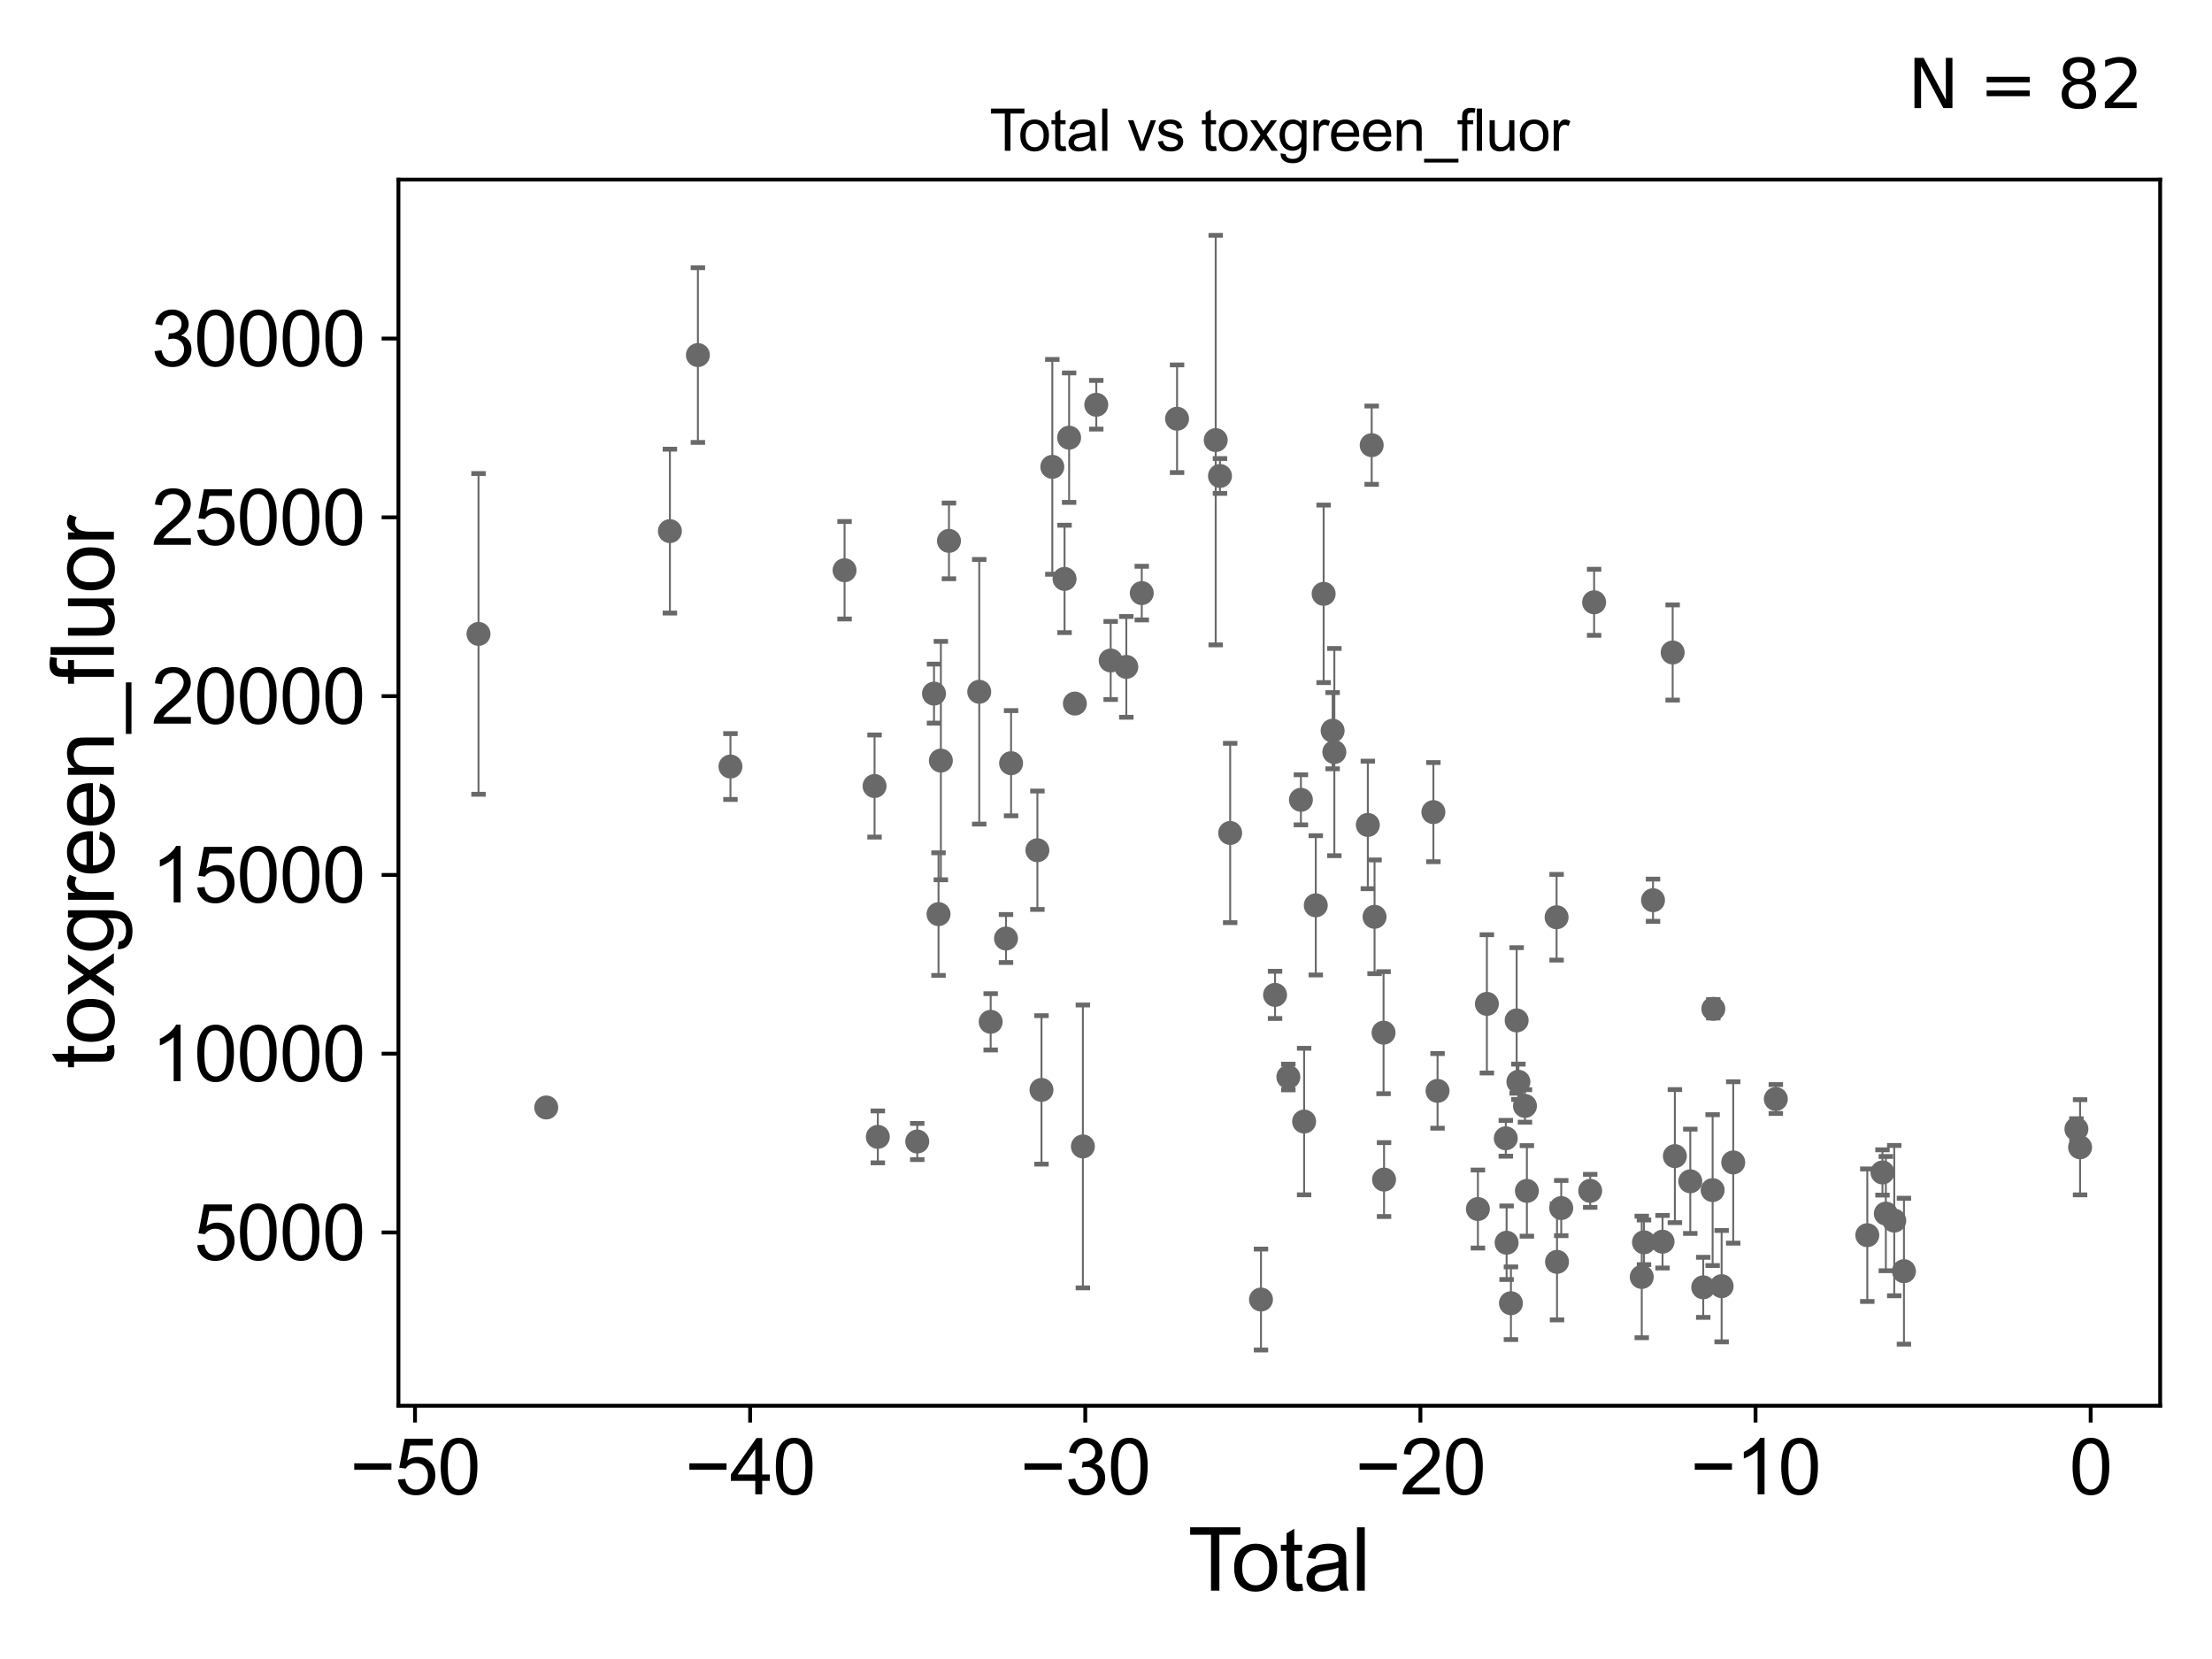 <?xml version="1.0" encoding="utf-8" standalone="no"?>
<!DOCTYPE svg PUBLIC "-//W3C//DTD SVG 1.1//EN"
  "http://www.w3.org/Graphics/SVG/1.1/DTD/svg11.dtd">
<svg xmlns:xlink="http://www.w3.org/1999/xlink" width="460.8pt" height="345.6pt" viewBox="0 0 460.8 345.6" xmlns="http://www.w3.org/2000/svg" version="1.1">
 <defs>
  <style type="text/css">*{stroke-linejoin: round; stroke-linecap: butt}</style>
 </defs>
 <g id="figure_1">
  <g id="patch_1">
   <path d="M 0 345.6 
L 460.8 345.6 
L 460.8 0 
L 0 0 
z
" style="fill: #ffffff"/>
  </g>
  <g id="axes_1">
   <g id="patch_2">
    <path d="M 83 292.84 
L 450 292.84 
L 450 37.411 
L 83 37.411 
z
" style="fill: #ffffff"/>
   </g>
   <g id="PathCollection_1">
    <defs>
     <path id="m9d147eb6a3" d="M 0 1.118 
C 0.297 1.118 0.581 1 0.791 0.791 
C 1 0.581 1.118 0.297 1.118 0 
C 1.118 -0.297 1 -0.581 0.791 -0.791 
C 0.581 -1 0.297 -1.118 0 -1.118 
C -0.297 -1.118 -0.581 -1 -0.791 -0.791 
C -1 -0.581 -1.118 -0.297 -1.118 0 
C -1.118 0.297 -1 0.581 -0.791 0.791 
C -0.581 1 -0.297 1.118 0 1.118 
z
" style="stroke: #696969"/>
    </defs>
    <g clip-path="url(#p2432eddc9f)">
     <use xlink:href="#m9d147eb6a3" x="99.682" y="132.054" style="fill: #696969; stroke: #696969"/>
     <use xlink:href="#m9d147eb6a3" x="325.232" y="251.666" style="fill: #696969; stroke: #696969"/>
     <use xlink:href="#m9d147eb6a3" x="324.356" y="262.867" style="fill: #696969; stroke: #696969"/>
     <use xlink:href="#m9d147eb6a3" x="324.267" y="191.08" style="fill: #696969; stroke: #696969"/>
     <use xlink:href="#m9d147eb6a3" x="318.079" y="248.088" style="fill: #696969; stroke: #696969"/>
     <use xlink:href="#m9d147eb6a3" x="315.946" y="212.573" style="fill: #696969; stroke: #696969"/>
     <use xlink:href="#m9d147eb6a3" x="314.755" y="271.487" style="fill: #696969; stroke: #696969"/>
     <use xlink:href="#m9d147eb6a3" x="313.854" y="258.883" style="fill: #696969; stroke: #696969"/>
     <use xlink:href="#m9d147eb6a3" x="331.266" y="248.074" style="fill: #696969; stroke: #696969"/>
     <use xlink:href="#m9d147eb6a3" x="313.681" y="237.128" style="fill: #696969; stroke: #696969"/>
     <use xlink:href="#m9d147eb6a3" x="307.873" y="251.862" style="fill: #696969; stroke: #696969"/>
     <use xlink:href="#m9d147eb6a3" x="299.469" y="227.252" style="fill: #696969; stroke: #696969"/>
     <use xlink:href="#m9d147eb6a3" x="298.599" y="169.179" style="fill: #696969; stroke: #696969"/>
     <use xlink:href="#m9d147eb6a3" x="288.322" y="245.728" style="fill: #696969; stroke: #696969"/>
     <use xlink:href="#m9d147eb6a3" x="288.223" y="215.125" style="fill: #696969; stroke: #696969"/>
     <use xlink:href="#m9d147eb6a3" x="286.345" y="190.988" style="fill: #696969; stroke: #696969"/>
     <use xlink:href="#m9d147eb6a3" x="285.747" y="92.739" style="fill: #696969; stroke: #696969"/>
     <use xlink:href="#m9d147eb6a3" x="309.745" y="209.124" style="fill: #696969; stroke: #696969"/>
     <use xlink:href="#m9d147eb6a3" x="284.944" y="171.848" style="fill: #696969; stroke: #696969"/>
     <use xlink:href="#m9d147eb6a3" x="332.085" y="125.47" style="fill: #696969; stroke: #696969"/>
     <use xlink:href="#m9d147eb6a3" x="342.474" y="258.794" style="fill: #696969; stroke: #696969"/>
     <use xlink:href="#m9d147eb6a3" x="396.627" y="264.816" style="fill: #696969; stroke: #696969"/>
     <use xlink:href="#m9d147eb6a3" x="394.608" y="254.277" style="fill: #696969; stroke: #696969"/>
     <use xlink:href="#m9d147eb6a3" x="392.855" y="252.814" style="fill: #696969; stroke: #696969"/>
     <use xlink:href="#m9d147eb6a3" x="392.154" y="244.244" style="fill: #696969; stroke: #696969"/>
     <use xlink:href="#m9d147eb6a3" x="388.992" y="257.313" style="fill: #696969; stroke: #696969"/>
     <use xlink:href="#m9d147eb6a3" x="369.935" y="228.944" style="fill: #696969; stroke: #696969"/>
     <use xlink:href="#m9d147eb6a3" x="361.062" y="242.156" style="fill: #696969; stroke: #696969"/>
     <use xlink:href="#m9d147eb6a3" x="342.007" y="266.015" style="fill: #696969; stroke: #696969"/>
     <use xlink:href="#m9d147eb6a3" x="358.647" y="267.932" style="fill: #696969; stroke: #696969"/>
     <use xlink:href="#m9d147eb6a3" x="356.773" y="247.917" style="fill: #696969; stroke: #696969"/>
     <use xlink:href="#m9d147eb6a3" x="354.814" y="268.176" style="fill: #696969; stroke: #696969"/>
     <use xlink:href="#m9d147eb6a3" x="352.116" y="246.084" style="fill: #696969; stroke: #696969"/>
     <use xlink:href="#m9d147eb6a3" x="348.907" y="240.841" style="fill: #696969; stroke: #696969"/>
     <use xlink:href="#m9d147eb6a3" x="348.448" y="135.924" style="fill: #696969; stroke: #696969"/>
     <use xlink:href="#m9d147eb6a3" x="346.339" y="258.67" style="fill: #696969; stroke: #696969"/>
     <use xlink:href="#m9d147eb6a3" x="344.353" y="187.529" style="fill: #696969; stroke: #696969"/>
     <use xlink:href="#m9d147eb6a3" x="356.915" y="210.155" style="fill: #696969; stroke: #696969"/>
     <use xlink:href="#m9d147eb6a3" x="432.554" y="235.206" style="fill: #696969; stroke: #696969"/>
     <use xlink:href="#m9d147eb6a3" x="277.97" y="156.67" style="fill: #696969; stroke: #696969"/>
     <use xlink:href="#m9d147eb6a3" x="275.739" y="123.708" style="fill: #696969; stroke: #696969"/>
     <use xlink:href="#m9d147eb6a3" x="277.611" y="152.215" style="fill: #696969; stroke: #696969"/>
     <use xlink:href="#m9d147eb6a3" x="219.216" y="97.251" style="fill: #696969; stroke: #696969"/>
     <use xlink:href="#m9d147eb6a3" x="210.628" y="158.992" style="fill: #696969; stroke: #696969"/>
     <use xlink:href="#m9d147eb6a3" x="209.569" y="195.511" style="fill: #696969; stroke: #696969"/>
     <use xlink:href="#m9d147eb6a3" x="203.994" y="144.111" style="fill: #696969; stroke: #696969"/>
     <use xlink:href="#m9d147eb6a3" x="197.686" y="112.678" style="fill: #696969; stroke: #696969"/>
     <use xlink:href="#m9d147eb6a3" x="222.717" y="91.176" style="fill: #696969; stroke: #696969"/>
     <use xlink:href="#m9d147eb6a3" x="196" y="158.446" style="fill: #696969; stroke: #696969"/>
     <use xlink:href="#m9d147eb6a3" x="194.572" y="144.492" style="fill: #696969; stroke: #696969"/>
     <use xlink:href="#m9d147eb6a3" x="182.187" y="163.745" style="fill: #696969; stroke: #696969"/>
     <use xlink:href="#m9d147eb6a3" x="175.937" y="118.791" style="fill: #696969; stroke: #696969"/>
     <use xlink:href="#m9d147eb6a3" x="152.167" y="159.683" style="fill: #696969; stroke: #696969"/>
     <use xlink:href="#m9d147eb6a3" x="145.385" y="73.969" style="fill: #696969; stroke: #696969"/>
     <use xlink:href="#m9d147eb6a3" x="139.552" y="110.642" style="fill: #696969; stroke: #696969"/>
     <use xlink:href="#m9d147eb6a3" x="195.513" y="190.429" style="fill: #696969; stroke: #696969"/>
     <use xlink:href="#m9d147eb6a3" x="223.913" y="146.568" style="fill: #696969; stroke: #696969"/>
     <use xlink:href="#m9d147eb6a3" x="221.766" y="120.598" style="fill: #696969; stroke: #696969"/>
     <use xlink:href="#m9d147eb6a3" x="228.373" y="84.318" style="fill: #696969; stroke: #696969"/>
     <use xlink:href="#m9d147eb6a3" x="274.099" y="188.597" style="fill: #696969; stroke: #696969"/>
     <use xlink:href="#m9d147eb6a3" x="271.672" y="233.639" style="fill: #696969; stroke: #696969"/>
     <use xlink:href="#m9d147eb6a3" x="271.004" y="166.615" style="fill: #696969; stroke: #696969"/>
     <use xlink:href="#m9d147eb6a3" x="268.386" y="224.357" style="fill: #696969; stroke: #696969"/>
     <use xlink:href="#m9d147eb6a3" x="265.617" y="207.253" style="fill: #696969; stroke: #696969"/>
     <use xlink:href="#m9d147eb6a3" x="262.684" y="270.718" style="fill: #696969; stroke: #696969"/>
     <use xlink:href="#m9d147eb6a3" x="256.267" y="173.525" style="fill: #696969; stroke: #696969"/>
     <use xlink:href="#m9d147eb6a3" x="225.583" y="238.824" style="fill: #696969; stroke: #696969"/>
     <use xlink:href="#m9d147eb6a3" x="253.253" y="91.681" style="fill: #696969; stroke: #696969"/>
     <use xlink:href="#m9d147eb6a3" x="254.143" y="99.152" style="fill: #696969; stroke: #696969"/>
     <use xlink:href="#m9d147eb6a3" x="237.852" y="123.555" style="fill: #696969; stroke: #696969"/>
     <use xlink:href="#m9d147eb6a3" x="234.633" y="138.925" style="fill: #696969; stroke: #696969"/>
     <use xlink:href="#m9d147eb6a3" x="231.376" y="137.591" style="fill: #696969; stroke: #696969"/>
     <use xlink:href="#m9d147eb6a3" x="245.202" y="87.231" style="fill: #696969; stroke: #696969"/>
     <use xlink:href="#m9d147eb6a3" x="433.318" y="238.998" style="fill: #696969; stroke: #696969"/>
    </g>
   </g>
   <g id="PathCollection_2">
    <g clip-path="url(#p2432eddc9f)">
     <use xlink:href="#m9d147eb6a3" x="206.377" y="212.862" style="fill: #696969; stroke: #696969"/>
     <use xlink:href="#m9d147eb6a3" x="191.082" y="237.797" style="fill: #696969; stroke: #696969"/>
     <use xlink:href="#m9d147eb6a3" x="182.868" y="236.832" style="fill: #696969; stroke: #696969"/>
     <use xlink:href="#m9d147eb6a3" x="216.109" y="177.119" style="fill: #696969; stroke: #696969"/>
     <use xlink:href="#m9d147eb6a3" x="216.959" y="227.046" style="fill: #696969; stroke: #696969"/>
     <use xlink:href="#m9d147eb6a3" x="113.791" y="230.709" style="fill: #696969; stroke: #696969"/>
    </g>
   </g>
   <g id="PathCollection_3">
    <g clip-path="url(#p2432eddc9f)">
     <use xlink:href="#m9d147eb6a3" x="316.312" y="225.355" style="fill: #696969; stroke: #696969"/>
     <use xlink:href="#m9d147eb6a3" x="317.678" y="230.389" style="fill: #696969; stroke: #696969"/>
    </g>
   </g>
   <g id="matplotlib.axis_1">
    <g id="xtick_1">
     <g id="line2d_1">
      <defs>
       <path id="m45c075c2ff" d="M 0 0 
L 0 3.5 
" style="stroke: #000000; stroke-width: 0.8"/>
      </defs>
      <g>
       <use xlink:href="#m45c075c2ff" x="86.453" y="292.84" style="stroke: #000000; stroke-width: 0.8"/>
      </g>
     </g>
     <g id="text_1">
      <!-- −50 -->
      <g transform="translate(72.883 311.293)scale(0.16 -0.16)">
       <defs>
        <path id="ArialMT-2212" d="M 3381 1997 
L 356 1997 
L 356 2522 
L 3381 2522 
L 3381 1997 
z
" transform="scale(0.016)"/>
        <path id="ArialMT-35" d="M 266 1200 
L 856 1250 
Q 922 819 1161 601 
Q 1400 384 1738 384 
Q 2144 384 2425 690 
Q 2706 997 2706 1503 
Q 2706 1984 2436 2262 
Q 2166 2541 1728 2541 
Q 1456 2541 1237 2417 
Q 1019 2294 894 2097 
L 366 2166 
L 809 4519 
L 3088 4519 
L 3088 3981 
L 1259 3981 
L 1013 2750 
Q 1425 3038 1878 3038 
Q 2478 3038 2890 2622 
Q 3303 2206 3303 1553 
Q 3303 931 2941 478 
Q 2500 -78 1738 -78 
Q 1113 -78 717 272 
Q 322 622 266 1200 
z
" transform="scale(0.016)"/>
        <path id="ArialMT-30" d="M 266 2259 
Q 266 3072 433 3567 
Q 600 4063 929 4331 
Q 1259 4600 1759 4600 
Q 2128 4600 2406 4451 
Q 2684 4303 2865 4023 
Q 3047 3744 3150 3342 
Q 3253 2941 3253 2259 
Q 3253 1453 3087 958 
Q 2922 463 2592 192 
Q 2263 -78 1759 -78 
Q 1097 -78 719 397 
Q 266 969 266 2259 
z
M 844 2259 
Q 844 1131 1108 757 
Q 1372 384 1759 384 
Q 2147 384 2411 759 
Q 2675 1134 2675 2259 
Q 2675 3391 2411 3762 
Q 2147 4134 1753 4134 
Q 1366 4134 1134 3806 
Q 844 3388 844 2259 
z
" transform="scale(0.016)"/>
       </defs>
       <use xlink:href="#ArialMT-2212"/>
       <use xlink:href="#ArialMT-35" x="58.398"/>
       <use xlink:href="#ArialMT-30" x="114.014"/>
      </g>
     </g>
    </g>
    <g id="xtick_2">
     <g id="line2d_2">
      <g>
       <use xlink:href="#m45c075c2ff" x="156.268" y="292.84" style="stroke: #000000; stroke-width: 0.8"/>
      </g>
     </g>
     <g id="text_2">
      <!-- −40 -->
      <g transform="translate(142.698 311.293)scale(0.16 -0.16)">
       <defs>
        <path id="ArialMT-34" d="M 2069 0 
L 2069 1097 
L 81 1097 
L 81 1613 
L 2172 4581 
L 2631 4581 
L 2631 1613 
L 3250 1613 
L 3250 1097 
L 2631 1097 
L 2631 0 
L 2069 0 
z
M 2069 1613 
L 2069 3678 
L 634 1613 
L 2069 1613 
z
" transform="scale(0.016)"/>
       </defs>
       <use xlink:href="#ArialMT-2212"/>
       <use xlink:href="#ArialMT-34" x="58.398"/>
       <use xlink:href="#ArialMT-30" x="114.014"/>
      </g>
     </g>
    </g>
    <g id="xtick_3">
     <g id="line2d_3">
      <g>
       <use xlink:href="#m45c075c2ff" x="226.082" y="292.84" style="stroke: #000000; stroke-width: 0.8"/>
      </g>
     </g>
     <g id="text_3">
      <!-- −30 -->
      <g transform="translate(212.512 311.293)scale(0.16 -0.16)">
       <defs>
        <path id="ArialMT-33" d="M 269 1209 
L 831 1284 
Q 928 806 1161 595 
Q 1394 384 1728 384 
Q 2125 384 2398 659 
Q 2672 934 2672 1341 
Q 2672 1728 2419 1979 
Q 2166 2231 1775 2231 
Q 1616 2231 1378 2169 
L 1441 2663 
Q 1497 2656 1531 2656 
Q 1891 2656 2178 2843 
Q 2466 3031 2466 3422 
Q 2466 3731 2256 3934 
Q 2047 4138 1716 4138 
Q 1388 4138 1169 3931 
Q 950 3725 888 3313 
L 325 3413 
Q 428 3978 793 4289 
Q 1159 4600 1703 4600 
Q 2078 4600 2393 4439 
Q 2709 4278 2876 4000 
Q 3044 3722 3044 3409 
Q 3044 3113 2884 2869 
Q 2725 2625 2413 2481 
Q 2819 2388 3044 2092 
Q 3269 1797 3269 1353 
Q 3269 753 2831 336 
Q 2394 -81 1725 -81 
Q 1122 -81 723 278 
Q 325 638 269 1209 
z
" transform="scale(0.016)"/>
       </defs>
       <use xlink:href="#ArialMT-2212"/>
       <use xlink:href="#ArialMT-33" x="58.398"/>
       <use xlink:href="#ArialMT-30" x="114.014"/>
      </g>
     </g>
    </g>
    <g id="xtick_4">
     <g id="line2d_4">
      <g>
       <use xlink:href="#m45c075c2ff" x="295.896" y="292.84" style="stroke: #000000; stroke-width: 0.8"/>
      </g>
     </g>
     <g id="text_4">
      <!-- −20 -->
      <g transform="translate(282.326 311.293)scale(0.16 -0.16)">
       <defs>
        <path id="ArialMT-32" d="M 3222 541 
L 3222 0 
L 194 0 
Q 188 203 259 391 
Q 375 700 629 1000 
Q 884 1300 1366 1694 
Q 2113 2306 2375 2664 
Q 2638 3022 2638 3341 
Q 2638 3675 2398 3904 
Q 2159 4134 1775 4134 
Q 1369 4134 1125 3890 
Q 881 3647 878 3216 
L 300 3275 
Q 359 3922 746 4261 
Q 1134 4600 1788 4600 
Q 2447 4600 2831 4234 
Q 3216 3869 3216 3328 
Q 3216 3053 3103 2787 
Q 2991 2522 2730 2228 
Q 2469 1934 1863 1422 
Q 1356 997 1212 845 
Q 1069 694 975 541 
L 3222 541 
z
" transform="scale(0.016)"/>
       </defs>
       <use xlink:href="#ArialMT-2212"/>
       <use xlink:href="#ArialMT-32" x="58.398"/>
       <use xlink:href="#ArialMT-30" x="114.014"/>
      </g>
     </g>
    </g>
    <g id="xtick_5">
     <g id="line2d_5">
      <g>
       <use xlink:href="#m45c075c2ff" x="365.71" y="292.84" style="stroke: #000000; stroke-width: 0.8"/>
      </g>
     </g>
     <g id="text_5">
      <!-- −10 -->
      <g transform="translate(352.14 311.293)scale(0.16 -0.16)">
       <defs>
        <path id="ArialMT-31" d="M 2384 0 
L 1822 0 
L 1822 3584 
Q 1619 3391 1289 3197 
Q 959 3003 697 2906 
L 697 3450 
Q 1169 3672 1522 3987 
Q 1875 4303 2022 4600 
L 2384 4600 
L 2384 0 
z
" transform="scale(0.016)"/>
       </defs>
       <use xlink:href="#ArialMT-2212"/>
       <use xlink:href="#ArialMT-31" x="58.398"/>
       <use xlink:href="#ArialMT-30" x="114.014"/>
      </g>
     </g>
    </g>
    <g id="xtick_6">
     <g id="line2d_6">
      <g>
       <use xlink:href="#m45c075c2ff" x="435.524" y="292.84" style="stroke: #000000; stroke-width: 0.8"/>
      </g>
     </g>
     <g id="text_6">
      <!-- 0 -->
      <g transform="translate(431.075 311.293)scale(0.16 -0.16)">
       <use xlink:href="#ArialMT-30"/>
      </g>
     </g>
    </g>
    <g id="text_7">
     <!-- Total -->
     <g transform="translate(247.495 331.357)scale(0.18 -0.18)">
      <defs>
       <path id="ArialMT-54" d="M 1659 0 
L 1659 4041 
L 150 4041 
L 150 4581 
L 3781 4581 
L 3781 4041 
L 2266 4041 
L 2266 0 
L 1659 0 
z
" transform="scale(0.016)"/>
       <path id="ArialMT-6f" d="M 213 1659 
Q 213 2581 725 3025 
Q 1153 3394 1769 3394 
Q 2453 3394 2887 2945 
Q 3322 2497 3322 1706 
Q 3322 1066 3130 698 
Q 2938 331 2570 128 
Q 2203 -75 1769 -75 
Q 1072 -75 642 372 
Q 213 819 213 1659 
z
M 791 1659 
Q 791 1022 1069 705 
Q 1347 388 1769 388 
Q 2188 388 2466 706 
Q 2744 1025 2744 1678 
Q 2744 2294 2464 2611 
Q 2184 2928 1769 2928 
Q 1347 2928 1069 2612 
Q 791 2297 791 1659 
z
" transform="scale(0.016)"/>
       <path id="ArialMT-74" d="M 1650 503 
L 1731 6 
Q 1494 -44 1306 -44 
Q 1000 -44 831 53 
Q 663 150 594 308 
Q 525 466 525 972 
L 525 2881 
L 113 2881 
L 113 3319 
L 525 3319 
L 525 4141 
L 1084 4478 
L 1084 3319 
L 1650 3319 
L 1650 2881 
L 1084 2881 
L 1084 941 
Q 1084 700 1114 631 
Q 1144 563 1211 522 
Q 1278 481 1403 481 
Q 1497 481 1650 503 
z
" transform="scale(0.016)"/>
       <path id="ArialMT-61" d="M 2588 409 
Q 2275 144 1986 34 
Q 1697 -75 1366 -75 
Q 819 -75 525 192 
Q 231 459 231 875 
Q 231 1119 342 1320 
Q 453 1522 633 1644 
Q 813 1766 1038 1828 
Q 1203 1872 1538 1913 
Q 2219 1994 2541 2106 
Q 2544 2222 2544 2253 
Q 2544 2597 2384 2738 
Q 2169 2928 1744 2928 
Q 1347 2928 1158 2789 
Q 969 2650 878 2297 
L 328 2372 
Q 403 2725 575 2942 
Q 747 3159 1072 3276 
Q 1397 3394 1825 3394 
Q 2250 3394 2515 3294 
Q 2781 3194 2906 3042 
Q 3031 2891 3081 2659 
Q 3109 2516 3109 2141 
L 3109 1391 
Q 3109 606 3145 398 
Q 3181 191 3288 0 
L 2700 0 
Q 2613 175 2588 409 
z
M 2541 1666 
Q 2234 1541 1622 1453 
Q 1275 1403 1131 1340 
Q 988 1278 909 1158 
Q 831 1038 831 891 
Q 831 666 1001 516 
Q 1172 366 1500 366 
Q 1825 366 2078 508 
Q 2331 650 2450 897 
Q 2541 1088 2541 1459 
L 2541 1666 
z
" transform="scale(0.016)"/>
       <path id="ArialMT-6c" d="M 409 0 
L 409 4581 
L 972 4581 
L 972 0 
L 409 0 
z
" transform="scale(0.016)"/>
      </defs>
      <use xlink:href="#ArialMT-54"/>
      <use xlink:href="#ArialMT-6f" x="49.959"/>
      <use xlink:href="#ArialMT-74" x="105.574"/>
      <use xlink:href="#ArialMT-61" x="133.357"/>
      <use xlink:href="#ArialMT-6c" x="188.973"/>
     </g>
    </g>
   </g>
   <g id="matplotlib.axis_2">
    <g id="ytick_1">
     <g id="line2d_7">
      <defs>
       <path id="maeff400541" d="M 0 0 
L -3.5 0 
" style="stroke: #000000; stroke-width: 0.8"/>
      </defs>
      <g>
       <use xlink:href="#maeff400541" x="83" y="256.745" style="stroke: #000000; stroke-width: 0.8"/>
      </g>
     </g>
     <g id="text_8">
      <!-- 5000 -->
      <g transform="translate(40.41 262.471)scale(0.16 -0.16)">
       <use xlink:href="#ArialMT-35"/>
       <use xlink:href="#ArialMT-30" x="55.615"/>
       <use xlink:href="#ArialMT-30" x="111.23"/>
       <use xlink:href="#ArialMT-30" x="166.846"/>
      </g>
     </g>
    </g>
    <g id="ytick_2">
     <g id="line2d_8">
      <g>
       <use xlink:href="#maeff400541" x="83" y="219.501" style="stroke: #000000; stroke-width: 0.8"/>
      </g>
     </g>
     <g id="text_9">
      <!-- 10000 -->
      <g transform="translate(31.512 225.227)scale(0.16 -0.16)">
       <use xlink:href="#ArialMT-31"/>
       <use xlink:href="#ArialMT-30" x="55.615"/>
       <use xlink:href="#ArialMT-30" x="111.23"/>
       <use xlink:href="#ArialMT-30" x="166.846"/>
       <use xlink:href="#ArialMT-30" x="222.461"/>
      </g>
     </g>
    </g>
    <g id="ytick_3">
     <g id="line2d_9">
      <g>
       <use xlink:href="#maeff400541" x="83" y="182.258" style="stroke: #000000; stroke-width: 0.8"/>
      </g>
     </g>
     <g id="text_10">
      <!-- 15000 -->
      <g transform="translate(31.512 187.984)scale(0.16 -0.16)">
       <use xlink:href="#ArialMT-31"/>
       <use xlink:href="#ArialMT-35" x="55.615"/>
       <use xlink:href="#ArialMT-30" x="111.23"/>
       <use xlink:href="#ArialMT-30" x="166.846"/>
       <use xlink:href="#ArialMT-30" x="222.461"/>
      </g>
     </g>
    </g>
    <g id="ytick_4">
     <g id="line2d_10">
      <g>
       <use xlink:href="#maeff400541" x="83" y="145.014" style="stroke: #000000; stroke-width: 0.8"/>
      </g>
     </g>
     <g id="text_11">
      <!-- 20000 -->
      <g transform="translate(31.512 150.741)scale(0.16 -0.16)">
       <use xlink:href="#ArialMT-32"/>
       <use xlink:href="#ArialMT-30" x="55.615"/>
       <use xlink:href="#ArialMT-30" x="111.23"/>
       <use xlink:href="#ArialMT-30" x="166.846"/>
       <use xlink:href="#ArialMT-30" x="222.461"/>
      </g>
     </g>
    </g>
    <g id="ytick_5">
     <g id="line2d_11">
      <g>
       <use xlink:href="#maeff400541" x="83" y="107.771" style="stroke: #000000; stroke-width: 0.8"/>
      </g>
     </g>
     <g id="text_12">
      <!-- 25000 -->
      <g transform="translate(31.512 113.497)scale(0.16 -0.16)">
       <use xlink:href="#ArialMT-32"/>
       <use xlink:href="#ArialMT-35" x="55.615"/>
       <use xlink:href="#ArialMT-30" x="111.23"/>
       <use xlink:href="#ArialMT-30" x="166.846"/>
       <use xlink:href="#ArialMT-30" x="222.461"/>
      </g>
     </g>
    </g>
    <g id="ytick_6">
     <g id="line2d_12">
      <g>
       <use xlink:href="#maeff400541" x="83" y="70.527" style="stroke: #000000; stroke-width: 0.8"/>
      </g>
     </g>
     <g id="text_13">
      <!-- 30000 -->
      <g transform="translate(31.512 76.254)scale(0.16 -0.16)">
       <use xlink:href="#ArialMT-33"/>
       <use xlink:href="#ArialMT-30" x="55.615"/>
       <use xlink:href="#ArialMT-30" x="111.23"/>
       <use xlink:href="#ArialMT-30" x="166.846"/>
       <use xlink:href="#ArialMT-30" x="222.461"/>
      </g>
     </g>
    </g>
    <g id="text_14">
     <!-- toxgreen_fluor -->
     <g transform="translate(23.724 222.658)rotate(-90)scale(0.18 -0.18)">
      <defs>
       <path id="ArialMT-78" d="M 47 0 
L 1259 1725 
L 138 3319 
L 841 3319 
L 1350 2541 
Q 1494 2319 1581 2169 
Q 1719 2375 1834 2534 
L 2394 3319 
L 3066 3319 
L 1919 1756 
L 3153 0 
L 2463 0 
L 1781 1031 
L 1600 1309 
L 728 0 
L 47 0 
z
" transform="scale(0.016)"/>
       <path id="ArialMT-67" d="M 319 -275 
L 866 -356 
Q 900 -609 1056 -725 
Q 1266 -881 1628 -881 
Q 2019 -881 2231 -725 
Q 2444 -569 2519 -288 
Q 2563 -116 2559 434 
Q 2191 0 1641 0 
Q 956 0 581 494 
Q 206 988 206 1678 
Q 206 2153 378 2554 
Q 550 2956 876 3175 
Q 1203 3394 1644 3394 
Q 2231 3394 2613 2919 
L 2613 3319 
L 3131 3319 
L 3131 450 
Q 3131 -325 2973 -648 
Q 2816 -972 2473 -1159 
Q 2131 -1347 1631 -1347 
Q 1038 -1347 672 -1080 
Q 306 -813 319 -275 
z
M 784 1719 
Q 784 1066 1043 766 
Q 1303 466 1694 466 
Q 2081 466 2343 764 
Q 2606 1063 2606 1700 
Q 2606 2309 2336 2618 
Q 2066 2928 1684 2928 
Q 1309 2928 1046 2623 
Q 784 2319 784 1719 
z
" transform="scale(0.016)"/>
       <path id="ArialMT-72" d="M 416 0 
L 416 3319 
L 922 3319 
L 922 2816 
Q 1116 3169 1280 3281 
Q 1444 3394 1641 3394 
Q 1925 3394 2219 3213 
L 2025 2691 
Q 1819 2813 1613 2813 
Q 1428 2813 1281 2702 
Q 1134 2591 1072 2394 
Q 978 2094 978 1738 
L 978 0 
L 416 0 
z
" transform="scale(0.016)"/>
       <path id="ArialMT-65" d="M 2694 1069 
L 3275 997 
Q 3138 488 2766 206 
Q 2394 -75 1816 -75 
Q 1088 -75 661 373 
Q 234 822 234 1631 
Q 234 2469 665 2931 
Q 1097 3394 1784 3394 
Q 2450 3394 2872 2941 
Q 3294 2488 3294 1666 
Q 3294 1616 3291 1516 
L 816 1516 
Q 847 969 1125 678 
Q 1403 388 1819 388 
Q 2128 388 2347 550 
Q 2566 713 2694 1069 
z
M 847 1978 
L 2700 1978 
Q 2663 2397 2488 2606 
Q 2219 2931 1791 2931 
Q 1403 2931 1139 2672 
Q 875 2413 847 1978 
z
" transform="scale(0.016)"/>
       <path id="ArialMT-6e" d="M 422 0 
L 422 3319 
L 928 3319 
L 928 2847 
Q 1294 3394 1984 3394 
Q 2284 3394 2536 3286 
Q 2788 3178 2913 3003 
Q 3038 2828 3088 2588 
Q 3119 2431 3119 2041 
L 3119 0 
L 2556 0 
L 2556 2019 
Q 2556 2363 2490 2533 
Q 2425 2703 2258 2804 
Q 2091 2906 1866 2906 
Q 1506 2906 1245 2678 
Q 984 2450 984 1813 
L 984 0 
L 422 0 
z
" transform="scale(0.016)"/>
       <path id="ArialMT-5f" d="M -97 -1272 
L -97 -866 
L 3631 -866 
L 3631 -1272 
L -97 -1272 
z
" transform="scale(0.016)"/>
       <path id="ArialMT-66" d="M 556 0 
L 556 2881 
L 59 2881 
L 59 3319 
L 556 3319 
L 556 3672 
Q 556 4006 616 4169 
Q 697 4388 901 4523 
Q 1106 4659 1475 4659 
Q 1713 4659 2000 4603 
L 1916 4113 
Q 1741 4144 1584 4144 
Q 1328 4144 1222 4034 
Q 1116 3925 1116 3625 
L 1116 3319 
L 1763 3319 
L 1763 2881 
L 1116 2881 
L 1116 0 
L 556 0 
z
" transform="scale(0.016)"/>
       <path id="ArialMT-75" d="M 2597 0 
L 2597 488 
Q 2209 -75 1544 -75 
Q 1250 -75 995 37 
Q 741 150 617 320 
Q 494 491 444 738 
Q 409 903 409 1263 
L 409 3319 
L 972 3319 
L 972 1478 
Q 972 1038 1006 884 
Q 1059 663 1231 536 
Q 1403 409 1656 409 
Q 1909 409 2131 539 
Q 2353 669 2445 892 
Q 2538 1116 2538 1541 
L 2538 3319 
L 3100 3319 
L 3100 0 
L 2597 0 
z
" transform="scale(0.016)"/>
      </defs>
      <use xlink:href="#ArialMT-74"/>
      <use xlink:href="#ArialMT-6f" x="27.783"/>
      <use xlink:href="#ArialMT-78" x="83.398"/>
      <use xlink:href="#ArialMT-67" x="133.398"/>
      <use xlink:href="#ArialMT-72" x="189.014"/>
      <use xlink:href="#ArialMT-65" x="222.314"/>
      <use xlink:href="#ArialMT-65" x="277.93"/>
      <use xlink:href="#ArialMT-6e" x="333.545"/>
      <use xlink:href="#ArialMT-5f" x="389.16"/>
      <use xlink:href="#ArialMT-66" x="444.775"/>
      <use xlink:href="#ArialMT-6c" x="472.559"/>
      <use xlink:href="#ArialMT-75" x="494.775"/>
      <use xlink:href="#ArialMT-6f" x="550.391"/>
      <use xlink:href="#ArialMT-72" x="606.006"/>
     </g>
    </g>
   </g>
   <g id="LineCollection_1">
    <path d="M 99.682 165.459 
L 99.682 98.649 
" clip-path="url(#p2432eddc9f)" style="fill: none; stroke: #696969; stroke-width: 0.4"/>
    <path d="M 325.232 257.419 
L 325.232 245.913 
" clip-path="url(#p2432eddc9f)" style="fill: none; stroke: #696969; stroke-width: 0.4"/>
    <path d="M 324.356 274.957 
L 324.356 250.776 
" clip-path="url(#p2432eddc9f)" style="fill: none; stroke: #696969; stroke-width: 0.4"/>
    <path d="M 324.267 200.006 
L 324.267 182.153 
" clip-path="url(#p2432eddc9f)" style="fill: none; stroke: #696969; stroke-width: 0.4"/>
    <path d="M 318.079 257.519 
L 318.079 238.658 
" clip-path="url(#p2432eddc9f)" style="fill: none; stroke: #696969; stroke-width: 0.4"/>
    <path d="M 315.946 227.735 
L 315.946 197.411 
" clip-path="url(#p2432eddc9f)" style="fill: none; stroke: #696969; stroke-width: 0.4"/>
    <path d="M 314.755 279.056 
L 314.755 263.918 
" clip-path="url(#p2432eddc9f)" style="fill: none; stroke: #696969; stroke-width: 0.4"/>
    <path d="M 313.854 266.547 
L 313.854 251.219 
" clip-path="url(#p2432eddc9f)" style="fill: none; stroke: #696969; stroke-width: 0.4"/>
    <path d="M 331.266 251.514 
L 331.266 244.633 
" clip-path="url(#p2432eddc9f)" style="fill: none; stroke: #696969; stroke-width: 0.4"/>
    <path d="M 313.681 240.858 
L 313.681 233.398 
" clip-path="url(#p2432eddc9f)" style="fill: none; stroke: #696969; stroke-width: 0.4"/>
    <path d="M 307.873 259.989 
L 307.873 243.736 
" clip-path="url(#p2432eddc9f)" style="fill: none; stroke: #696969; stroke-width: 0.4"/>
    <path d="M 299.469 235.03 
L 299.469 219.474 
" clip-path="url(#p2432eddc9f)" style="fill: none; stroke: #696969; stroke-width: 0.4"/>
    <path d="M 298.599 179.508 
L 298.599 158.85 
" clip-path="url(#p2432eddc9f)" style="fill: none; stroke: #696969; stroke-width: 0.4"/>
    <path d="M 288.322 253.423 
L 288.322 238.032 
" clip-path="url(#p2432eddc9f)" style="fill: none; stroke: #696969; stroke-width: 0.4"/>
    <path d="M 288.223 227.837 
L 288.223 202.413 
" clip-path="url(#p2432eddc9f)" style="fill: none; stroke: #696969; stroke-width: 0.4"/>
    <path d="M 286.345 202.833 
L 286.345 179.144 
" clip-path="url(#p2432eddc9f)" style="fill: none; stroke: #696969; stroke-width: 0.4"/>
    <path d="M 285.747 100.896 
L 285.747 84.583 
" clip-path="url(#p2432eddc9f)" style="fill: none; stroke: #696969; stroke-width: 0.4"/>
    <path d="M 309.745 223.528 
L 309.745 194.721 
" clip-path="url(#p2432eddc9f)" style="fill: none; stroke: #696969; stroke-width: 0.4"/>
    <path d="M 284.944 185.133 
L 284.944 158.564 
" clip-path="url(#p2432eddc9f)" style="fill: none; stroke: #696969; stroke-width: 0.4"/>
    <path d="M 332.085 132.35 
L 332.085 118.59 
" clip-path="url(#p2432eddc9f)" style="fill: none; stroke: #696969; stroke-width: 0.4"/>
    <path d="M 342.474 263.447 
L 342.474 254.14 
" clip-path="url(#p2432eddc9f)" style="fill: none; stroke: #696969; stroke-width: 0.4"/>
    <path d="M 396.627 280.012 
L 396.627 249.619 
" clip-path="url(#p2432eddc9f)" style="fill: none; stroke: #696969; stroke-width: 0.4"/>
    <path d="M 394.608 269.932 
L 394.608 238.621 
" clip-path="url(#p2432eddc9f)" style="fill: none; stroke: #696969; stroke-width: 0.4"/>
    <path d="M 392.855 264.715 
L 392.855 240.914 
" clip-path="url(#p2432eddc9f)" style="fill: none; stroke: #696969; stroke-width: 0.4"/>
    <path d="M 392.154 248.957 
L 392.154 239.531 
" clip-path="url(#p2432eddc9f)" style="fill: none; stroke: #696969; stroke-width: 0.4"/>
    <path d="M 388.992 271.114 
L 388.992 243.513 
" clip-path="url(#p2432eddc9f)" style="fill: none; stroke: #696969; stroke-width: 0.4"/>
    <path d="M 369.935 231.957 
L 369.935 225.931 
" clip-path="url(#p2432eddc9f)" style="fill: none; stroke: #696969; stroke-width: 0.4"/>
    <path d="M 361.062 258.969 
L 361.062 225.344 
" clip-path="url(#p2432eddc9f)" style="fill: none; stroke: #696969; stroke-width: 0.4"/>
    <path d="M 342.007 278.676 
L 342.007 253.354 
" clip-path="url(#p2432eddc9f)" style="fill: none; stroke: #696969; stroke-width: 0.4"/>
    <path d="M 358.647 279.529 
L 358.647 256.334 
" clip-path="url(#p2432eddc9f)" style="fill: none; stroke: #696969; stroke-width: 0.4"/>
    <path d="M 356.773 263.63 
L 356.773 232.205 
" clip-path="url(#p2432eddc9f)" style="fill: none; stroke: #696969; stroke-width: 0.4"/>
    <path d="M 354.814 274.431 
L 354.814 261.92 
" clip-path="url(#p2432eddc9f)" style="fill: none; stroke: #696969; stroke-width: 0.4"/>
    <path d="M 352.116 256.944 
L 352.116 235.225 
" clip-path="url(#p2432eddc9f)" style="fill: none; stroke: #696969; stroke-width: 0.4"/>
    <path d="M 348.907 254.702 
L 348.907 226.98 
" clip-path="url(#p2432eddc9f)" style="fill: none; stroke: #696969; stroke-width: 0.4"/>
    <path d="M 348.448 145.836 
L 348.448 126.012 
" clip-path="url(#p2432eddc9f)" style="fill: none; stroke: #696969; stroke-width: 0.4"/>
    <path d="M 346.339 264.149 
L 346.339 253.192 
" clip-path="url(#p2432eddc9f)" style="fill: none; stroke: #696969; stroke-width: 0.4"/>
    <path d="M 344.353 191.927 
L 344.353 183.132 
" clip-path="url(#p2432eddc9f)" style="fill: none; stroke: #696969; stroke-width: 0.4"/>
    <path d="M 356.915 212.076 
L 356.915 208.235 
" clip-path="url(#p2432eddc9f)" style="fill: none; stroke: #696969; stroke-width: 0.4"/>
    <path d="M 432.554 237.362 
L 432.554 233.049 
" clip-path="url(#p2432eddc9f)" style="fill: none; stroke: #696969; stroke-width: 0.4"/>
    <path d="M 277.97 178.253 
L 277.97 135.088 
" clip-path="url(#p2432eddc9f)" style="fill: none; stroke: #696969; stroke-width: 0.4"/>
    <path d="M 275.739 142.198 
L 275.739 105.219 
" clip-path="url(#p2432eddc9f)" style="fill: none; stroke: #696969; stroke-width: 0.4"/>
    <path d="M 277.611 160.152 
L 277.611 144.277 
" clip-path="url(#p2432eddc9f)" style="fill: none; stroke: #696969; stroke-width: 0.4"/>
    <path d="M 219.216 119.625 
L 219.216 74.877 
" clip-path="url(#p2432eddc9f)" style="fill: none; stroke: #696969; stroke-width: 0.4"/>
    <path d="M 210.628 169.951 
L 210.628 148.034 
" clip-path="url(#p2432eddc9f)" style="fill: none; stroke: #696969; stroke-width: 0.4"/>
    <path d="M 209.569 200.507 
L 209.569 190.514 
" clip-path="url(#p2432eddc9f)" style="fill: none; stroke: #696969; stroke-width: 0.4"/>
    <path d="M 203.994 171.673 
L 203.994 116.548 
" clip-path="url(#p2432eddc9f)" style="fill: none; stroke: #696969; stroke-width: 0.4"/>
    <path d="M 197.686 120.563 
L 197.686 104.793 
" clip-path="url(#p2432eddc9f)" style="fill: none; stroke: #696969; stroke-width: 0.4"/>
    <path d="M 222.717 104.657 
L 222.717 77.694 
" clip-path="url(#p2432eddc9f)" style="fill: none; stroke: #696969; stroke-width: 0.4"/>
    <path d="M 196 183.277 
L 196 133.616 
" clip-path="url(#p2432eddc9f)" style="fill: none; stroke: #696969; stroke-width: 0.4"/>
    <path d="M 194.572 150.64 
L 194.572 138.344 
" clip-path="url(#p2432eddc9f)" style="fill: none; stroke: #696969; stroke-width: 0.4"/>
    <path d="M 182.187 174.379 
L 182.187 153.11 
" clip-path="url(#p2432eddc9f)" style="fill: none; stroke: #696969; stroke-width: 0.4"/>
    <path d="M 175.937 128.945 
L 175.937 108.637 
" clip-path="url(#p2432eddc9f)" style="fill: none; stroke: #696969; stroke-width: 0.4"/>
    <path d="M 152.167 166.541 
L 152.167 152.825 
" clip-path="url(#p2432eddc9f)" style="fill: none; stroke: #696969; stroke-width: 0.4"/>
    <path d="M 145.385 92.17 
L 145.385 55.768 
" clip-path="url(#p2432eddc9f)" style="fill: none; stroke: #696969; stroke-width: 0.4"/>
    <path d="M 139.552 127.709 
L 139.552 93.575 
" clip-path="url(#p2432eddc9f)" style="fill: none; stroke: #696969; stroke-width: 0.4"/>
    <path d="M 195.513 203.204 
L 195.513 177.655 
" clip-path="url(#p2432eddc9f)" style="fill: none; stroke: #696969; stroke-width: 0.4"/>
    <path d="M 223.913 147.076 
L 223.913 146.059 
" clip-path="url(#p2432eddc9f)" style="fill: none; stroke: #696969; stroke-width: 0.4"/>
    <path d="M 221.766 131.783 
L 221.766 109.414 
" clip-path="url(#p2432eddc9f)" style="fill: none; stroke: #696969; stroke-width: 0.4"/>
    <path d="M 228.373 89.39 
L 228.373 79.245 
" clip-path="url(#p2432eddc9f)" style="fill: none; stroke: #696969; stroke-width: 0.4"/>
    <path d="M 274.099 203.104 
L 274.099 174.09 
" clip-path="url(#p2432eddc9f)" style="fill: none; stroke: #696969; stroke-width: 0.4"/>
    <path d="M 271.672 248.901 
L 271.672 218.376 
" clip-path="url(#p2432eddc9f)" style="fill: none; stroke: #696969; stroke-width: 0.4"/>
    <path d="M 271.004 171.833 
L 271.004 161.398 
" clip-path="url(#p2432eddc9f)" style="fill: none; stroke: #696969; stroke-width: 0.4"/>
    <path d="M 268.386 227.034 
L 268.386 221.68 
" clip-path="url(#p2432eddc9f)" style="fill: none; stroke: #696969; stroke-width: 0.4"/>
    <path d="M 265.617 212.171 
L 265.617 202.335 
" clip-path="url(#p2432eddc9f)" style="fill: none; stroke: #696969; stroke-width: 0.4"/>
    <path d="M 262.684 281.23 
L 262.684 260.207 
" clip-path="url(#p2432eddc9f)" style="fill: none; stroke: #696969; stroke-width: 0.4"/>
    <path d="M 256.267 192.201 
L 256.267 154.849 
" clip-path="url(#p2432eddc9f)" style="fill: none; stroke: #696969; stroke-width: 0.4"/>
    <path d="M 225.583 268.287 
L 225.583 209.361 
" clip-path="url(#p2432eddc9f)" style="fill: none; stroke: #696969; stroke-width: 0.4"/>
    <path d="M 253.253 134.341 
L 253.253 49.022 
" clip-path="url(#p2432eddc9f)" style="fill: none; stroke: #696969; stroke-width: 0.4"/>
    <path d="M 254.143 102.785 
L 254.143 95.519 
" clip-path="url(#p2432eddc9f)" style="fill: none; stroke: #696969; stroke-width: 0.4"/>
    <path d="M 237.852 129.144 
L 237.852 117.965 
" clip-path="url(#p2432eddc9f)" style="fill: none; stroke: #696969; stroke-width: 0.4"/>
    <path d="M 234.633 149.419 
L 234.633 128.431 
" clip-path="url(#p2432eddc9f)" style="fill: none; stroke: #696969; stroke-width: 0.4"/>
    <path d="M 231.376 145.718 
L 231.376 129.464 
" clip-path="url(#p2432eddc9f)" style="fill: none; stroke: #696969; stroke-width: 0.4"/>
    <path d="M 245.202 98.444 
L 245.202 76.019 
" clip-path="url(#p2432eddc9f)" style="fill: none; stroke: #696969; stroke-width: 0.4"/>
    <path d="M 433.318 248.911 
L 433.318 229.085 
" clip-path="url(#p2432eddc9f)" style="fill: none; stroke: #696969; stroke-width: 0.4"/>
   </g>
   <g id="line2d_13">
    <defs>
     <path id="md789eb1e7d" d="M 1.5 0 
L -1.5 -0 
" style="stroke: #696969"/>
    </defs>
    <g clip-path="url(#p2432eddc9f)">
     <use xlink:href="#md789eb1e7d" x="99.682" y="165.459" style="fill: #696969; stroke: #696969"/>
     <use xlink:href="#md789eb1e7d" x="325.232" y="257.419" style="fill: #696969; stroke: #696969"/>
     <use xlink:href="#md789eb1e7d" x="324.356" y="274.957" style="fill: #696969; stroke: #696969"/>
     <use xlink:href="#md789eb1e7d" x="324.267" y="200.006" style="fill: #696969; stroke: #696969"/>
     <use xlink:href="#md789eb1e7d" x="318.079" y="257.519" style="fill: #696969; stroke: #696969"/>
     <use xlink:href="#md789eb1e7d" x="315.946" y="227.735" style="fill: #696969; stroke: #696969"/>
     <use xlink:href="#md789eb1e7d" x="314.755" y="279.056" style="fill: #696969; stroke: #696969"/>
     <use xlink:href="#md789eb1e7d" x="313.854" y="266.547" style="fill: #696969; stroke: #696969"/>
     <use xlink:href="#md789eb1e7d" x="331.266" y="251.514" style="fill: #696969; stroke: #696969"/>
     <use xlink:href="#md789eb1e7d" x="313.681" y="240.858" style="fill: #696969; stroke: #696969"/>
     <use xlink:href="#md789eb1e7d" x="307.873" y="259.989" style="fill: #696969; stroke: #696969"/>
     <use xlink:href="#md789eb1e7d" x="299.469" y="235.03" style="fill: #696969; stroke: #696969"/>
     <use xlink:href="#md789eb1e7d" x="298.599" y="179.508" style="fill: #696969; stroke: #696969"/>
     <use xlink:href="#md789eb1e7d" x="288.322" y="253.423" style="fill: #696969; stroke: #696969"/>
     <use xlink:href="#md789eb1e7d" x="288.223" y="227.837" style="fill: #696969; stroke: #696969"/>
     <use xlink:href="#md789eb1e7d" x="286.345" y="202.833" style="fill: #696969; stroke: #696969"/>
     <use xlink:href="#md789eb1e7d" x="285.747" y="100.896" style="fill: #696969; stroke: #696969"/>
     <use xlink:href="#md789eb1e7d" x="309.745" y="223.528" style="fill: #696969; stroke: #696969"/>
     <use xlink:href="#md789eb1e7d" x="284.944" y="185.133" style="fill: #696969; stroke: #696969"/>
     <use xlink:href="#md789eb1e7d" x="332.085" y="132.35" style="fill: #696969; stroke: #696969"/>
     <use xlink:href="#md789eb1e7d" x="342.474" y="263.447" style="fill: #696969; stroke: #696969"/>
     <use xlink:href="#md789eb1e7d" x="396.627" y="280.012" style="fill: #696969; stroke: #696969"/>
     <use xlink:href="#md789eb1e7d" x="394.608" y="269.932" style="fill: #696969; stroke: #696969"/>
     <use xlink:href="#md789eb1e7d" x="392.855" y="264.715" style="fill: #696969; stroke: #696969"/>
     <use xlink:href="#md789eb1e7d" x="392.154" y="248.957" style="fill: #696969; stroke: #696969"/>
     <use xlink:href="#md789eb1e7d" x="388.992" y="271.114" style="fill: #696969; stroke: #696969"/>
     <use xlink:href="#md789eb1e7d" x="369.935" y="231.957" style="fill: #696969; stroke: #696969"/>
     <use xlink:href="#md789eb1e7d" x="361.062" y="258.969" style="fill: #696969; stroke: #696969"/>
     <use xlink:href="#md789eb1e7d" x="342.007" y="278.676" style="fill: #696969; stroke: #696969"/>
     <use xlink:href="#md789eb1e7d" x="358.647" y="279.529" style="fill: #696969; stroke: #696969"/>
     <use xlink:href="#md789eb1e7d" x="356.773" y="263.63" style="fill: #696969; stroke: #696969"/>
     <use xlink:href="#md789eb1e7d" x="354.814" y="274.431" style="fill: #696969; stroke: #696969"/>
     <use xlink:href="#md789eb1e7d" x="352.116" y="256.944" style="fill: #696969; stroke: #696969"/>
     <use xlink:href="#md789eb1e7d" x="348.907" y="254.702" style="fill: #696969; stroke: #696969"/>
     <use xlink:href="#md789eb1e7d" x="348.448" y="145.836" style="fill: #696969; stroke: #696969"/>
     <use xlink:href="#md789eb1e7d" x="346.339" y="264.149" style="fill: #696969; stroke: #696969"/>
     <use xlink:href="#md789eb1e7d" x="344.353" y="191.927" style="fill: #696969; stroke: #696969"/>
     <use xlink:href="#md789eb1e7d" x="356.915" y="212.076" style="fill: #696969; stroke: #696969"/>
     <use xlink:href="#md789eb1e7d" x="432.554" y="237.362" style="fill: #696969; stroke: #696969"/>
     <use xlink:href="#md789eb1e7d" x="277.97" y="178.253" style="fill: #696969; stroke: #696969"/>
     <use xlink:href="#md789eb1e7d" x="275.739" y="142.198" style="fill: #696969; stroke: #696969"/>
     <use xlink:href="#md789eb1e7d" x="277.611" y="160.152" style="fill: #696969; stroke: #696969"/>
     <use xlink:href="#md789eb1e7d" x="219.216" y="119.625" style="fill: #696969; stroke: #696969"/>
     <use xlink:href="#md789eb1e7d" x="210.628" y="169.951" style="fill: #696969; stroke: #696969"/>
     <use xlink:href="#md789eb1e7d" x="209.569" y="200.507" style="fill: #696969; stroke: #696969"/>
     <use xlink:href="#md789eb1e7d" x="203.994" y="171.673" style="fill: #696969; stroke: #696969"/>
     <use xlink:href="#md789eb1e7d" x="197.686" y="120.563" style="fill: #696969; stroke: #696969"/>
     <use xlink:href="#md789eb1e7d" x="222.717" y="104.657" style="fill: #696969; stroke: #696969"/>
     <use xlink:href="#md789eb1e7d" x="196" y="183.277" style="fill: #696969; stroke: #696969"/>
     <use xlink:href="#md789eb1e7d" x="194.572" y="150.64" style="fill: #696969; stroke: #696969"/>
     <use xlink:href="#md789eb1e7d" x="182.187" y="174.379" style="fill: #696969; stroke: #696969"/>
     <use xlink:href="#md789eb1e7d" x="175.937" y="128.945" style="fill: #696969; stroke: #696969"/>
     <use xlink:href="#md789eb1e7d" x="152.167" y="166.541" style="fill: #696969; stroke: #696969"/>
     <use xlink:href="#md789eb1e7d" x="145.385" y="92.17" style="fill: #696969; stroke: #696969"/>
     <use xlink:href="#md789eb1e7d" x="139.552" y="127.709" style="fill: #696969; stroke: #696969"/>
     <use xlink:href="#md789eb1e7d" x="195.513" y="203.204" style="fill: #696969; stroke: #696969"/>
     <use xlink:href="#md789eb1e7d" x="223.913" y="147.076" style="fill: #696969; stroke: #696969"/>
     <use xlink:href="#md789eb1e7d" x="221.766" y="131.783" style="fill: #696969; stroke: #696969"/>
     <use xlink:href="#md789eb1e7d" x="228.373" y="89.39" style="fill: #696969; stroke: #696969"/>
     <use xlink:href="#md789eb1e7d" x="274.099" y="203.104" style="fill: #696969; stroke: #696969"/>
     <use xlink:href="#md789eb1e7d" x="271.672" y="248.901" style="fill: #696969; stroke: #696969"/>
     <use xlink:href="#md789eb1e7d" x="271.004" y="171.833" style="fill: #696969; stroke: #696969"/>
     <use xlink:href="#md789eb1e7d" x="268.386" y="227.034" style="fill: #696969; stroke: #696969"/>
     <use xlink:href="#md789eb1e7d" x="265.617" y="212.171" style="fill: #696969; stroke: #696969"/>
     <use xlink:href="#md789eb1e7d" x="262.684" y="281.23" style="fill: #696969; stroke: #696969"/>
     <use xlink:href="#md789eb1e7d" x="256.267" y="192.201" style="fill: #696969; stroke: #696969"/>
     <use xlink:href="#md789eb1e7d" x="225.583" y="268.287" style="fill: #696969; stroke: #696969"/>
     <use xlink:href="#md789eb1e7d" x="253.253" y="134.341" style="fill: #696969; stroke: #696969"/>
     <use xlink:href="#md789eb1e7d" x="254.143" y="102.785" style="fill: #696969; stroke: #696969"/>
     <use xlink:href="#md789eb1e7d" x="237.852" y="129.144" style="fill: #696969; stroke: #696969"/>
     <use xlink:href="#md789eb1e7d" x="234.633" y="149.419" style="fill: #696969; stroke: #696969"/>
     <use xlink:href="#md789eb1e7d" x="231.376" y="145.718" style="fill: #696969; stroke: #696969"/>
     <use xlink:href="#md789eb1e7d" x="245.202" y="98.444" style="fill: #696969; stroke: #696969"/>
     <use xlink:href="#md789eb1e7d" x="433.318" y="248.911" style="fill: #696969; stroke: #696969"/>
    </g>
   </g>
   <g id="line2d_14">
    <g clip-path="url(#p2432eddc9f)">
     <use xlink:href="#md789eb1e7d" x="99.682" y="98.649" style="fill: #696969; stroke: #696969"/>
     <use xlink:href="#md789eb1e7d" x="325.232" y="245.913" style="fill: #696969; stroke: #696969"/>
     <use xlink:href="#md789eb1e7d" x="324.356" y="250.776" style="fill: #696969; stroke: #696969"/>
     <use xlink:href="#md789eb1e7d" x="324.267" y="182.153" style="fill: #696969; stroke: #696969"/>
     <use xlink:href="#md789eb1e7d" x="318.079" y="238.658" style="fill: #696969; stroke: #696969"/>
     <use xlink:href="#md789eb1e7d" x="315.946" y="197.411" style="fill: #696969; stroke: #696969"/>
     <use xlink:href="#md789eb1e7d" x="314.755" y="263.918" style="fill: #696969; stroke: #696969"/>
     <use xlink:href="#md789eb1e7d" x="313.854" y="251.219" style="fill: #696969; stroke: #696969"/>
     <use xlink:href="#md789eb1e7d" x="331.266" y="244.633" style="fill: #696969; stroke: #696969"/>
     <use xlink:href="#md789eb1e7d" x="313.681" y="233.398" style="fill: #696969; stroke: #696969"/>
     <use xlink:href="#md789eb1e7d" x="307.873" y="243.736" style="fill: #696969; stroke: #696969"/>
     <use xlink:href="#md789eb1e7d" x="299.469" y="219.474" style="fill: #696969; stroke: #696969"/>
     <use xlink:href="#md789eb1e7d" x="298.599" y="158.85" style="fill: #696969; stroke: #696969"/>
     <use xlink:href="#md789eb1e7d" x="288.322" y="238.032" style="fill: #696969; stroke: #696969"/>
     <use xlink:href="#md789eb1e7d" x="288.223" y="202.413" style="fill: #696969; stroke: #696969"/>
     <use xlink:href="#md789eb1e7d" x="286.345" y="179.144" style="fill: #696969; stroke: #696969"/>
     <use xlink:href="#md789eb1e7d" x="285.747" y="84.583" style="fill: #696969; stroke: #696969"/>
     <use xlink:href="#md789eb1e7d" x="309.745" y="194.721" style="fill: #696969; stroke: #696969"/>
     <use xlink:href="#md789eb1e7d" x="284.944" y="158.564" style="fill: #696969; stroke: #696969"/>
     <use xlink:href="#md789eb1e7d" x="332.085" y="118.59" style="fill: #696969; stroke: #696969"/>
     <use xlink:href="#md789eb1e7d" x="342.474" y="254.14" style="fill: #696969; stroke: #696969"/>
     <use xlink:href="#md789eb1e7d" x="396.627" y="249.619" style="fill: #696969; stroke: #696969"/>
     <use xlink:href="#md789eb1e7d" x="394.608" y="238.621" style="fill: #696969; stroke: #696969"/>
     <use xlink:href="#md789eb1e7d" x="392.855" y="240.914" style="fill: #696969; stroke: #696969"/>
     <use xlink:href="#md789eb1e7d" x="392.154" y="239.531" style="fill: #696969; stroke: #696969"/>
     <use xlink:href="#md789eb1e7d" x="388.992" y="243.513" style="fill: #696969; stroke: #696969"/>
     <use xlink:href="#md789eb1e7d" x="369.935" y="225.931" style="fill: #696969; stroke: #696969"/>
     <use xlink:href="#md789eb1e7d" x="361.062" y="225.344" style="fill: #696969; stroke: #696969"/>
     <use xlink:href="#md789eb1e7d" x="342.007" y="253.354" style="fill: #696969; stroke: #696969"/>
     <use xlink:href="#md789eb1e7d" x="358.647" y="256.334" style="fill: #696969; stroke: #696969"/>
     <use xlink:href="#md789eb1e7d" x="356.773" y="232.205" style="fill: #696969; stroke: #696969"/>
     <use xlink:href="#md789eb1e7d" x="354.814" y="261.92" style="fill: #696969; stroke: #696969"/>
     <use xlink:href="#md789eb1e7d" x="352.116" y="235.225" style="fill: #696969; stroke: #696969"/>
     <use xlink:href="#md789eb1e7d" x="348.907" y="226.98" style="fill: #696969; stroke: #696969"/>
     <use xlink:href="#md789eb1e7d" x="348.448" y="126.012" style="fill: #696969; stroke: #696969"/>
     <use xlink:href="#md789eb1e7d" x="346.339" y="253.192" style="fill: #696969; stroke: #696969"/>
     <use xlink:href="#md789eb1e7d" x="344.353" y="183.132" style="fill: #696969; stroke: #696969"/>
     <use xlink:href="#md789eb1e7d" x="356.915" y="208.235" style="fill: #696969; stroke: #696969"/>
     <use xlink:href="#md789eb1e7d" x="432.554" y="233.049" style="fill: #696969; stroke: #696969"/>
     <use xlink:href="#md789eb1e7d" x="277.97" y="135.088" style="fill: #696969; stroke: #696969"/>
     <use xlink:href="#md789eb1e7d" x="275.739" y="105.219" style="fill: #696969; stroke: #696969"/>
     <use xlink:href="#md789eb1e7d" x="277.611" y="144.277" style="fill: #696969; stroke: #696969"/>
     <use xlink:href="#md789eb1e7d" x="219.216" y="74.877" style="fill: #696969; stroke: #696969"/>
     <use xlink:href="#md789eb1e7d" x="210.628" y="148.034" style="fill: #696969; stroke: #696969"/>
     <use xlink:href="#md789eb1e7d" x="209.569" y="190.514" style="fill: #696969; stroke: #696969"/>
     <use xlink:href="#md789eb1e7d" x="203.994" y="116.548" style="fill: #696969; stroke: #696969"/>
     <use xlink:href="#md789eb1e7d" x="197.686" y="104.793" style="fill: #696969; stroke: #696969"/>
     <use xlink:href="#md789eb1e7d" x="222.717" y="77.694" style="fill: #696969; stroke: #696969"/>
     <use xlink:href="#md789eb1e7d" x="196" y="133.616" style="fill: #696969; stroke: #696969"/>
     <use xlink:href="#md789eb1e7d" x="194.572" y="138.344" style="fill: #696969; stroke: #696969"/>
     <use xlink:href="#md789eb1e7d" x="182.187" y="153.11" style="fill: #696969; stroke: #696969"/>
     <use xlink:href="#md789eb1e7d" x="175.937" y="108.637" style="fill: #696969; stroke: #696969"/>
     <use xlink:href="#md789eb1e7d" x="152.167" y="152.825" style="fill: #696969; stroke: #696969"/>
     <use xlink:href="#md789eb1e7d" x="145.385" y="55.768" style="fill: #696969; stroke: #696969"/>
     <use xlink:href="#md789eb1e7d" x="139.552" y="93.575" style="fill: #696969; stroke: #696969"/>
     <use xlink:href="#md789eb1e7d" x="195.513" y="177.655" style="fill: #696969; stroke: #696969"/>
     <use xlink:href="#md789eb1e7d" x="223.913" y="146.059" style="fill: #696969; stroke: #696969"/>
     <use xlink:href="#md789eb1e7d" x="221.766" y="109.414" style="fill: #696969; stroke: #696969"/>
     <use xlink:href="#md789eb1e7d" x="228.373" y="79.245" style="fill: #696969; stroke: #696969"/>
     <use xlink:href="#md789eb1e7d" x="274.099" y="174.09" style="fill: #696969; stroke: #696969"/>
     <use xlink:href="#md789eb1e7d" x="271.672" y="218.376" style="fill: #696969; stroke: #696969"/>
     <use xlink:href="#md789eb1e7d" x="271.004" y="161.398" style="fill: #696969; stroke: #696969"/>
     <use xlink:href="#md789eb1e7d" x="268.386" y="221.68" style="fill: #696969; stroke: #696969"/>
     <use xlink:href="#md789eb1e7d" x="265.617" y="202.335" style="fill: #696969; stroke: #696969"/>
     <use xlink:href="#md789eb1e7d" x="262.684" y="260.207" style="fill: #696969; stroke: #696969"/>
     <use xlink:href="#md789eb1e7d" x="256.267" y="154.849" style="fill: #696969; stroke: #696969"/>
     <use xlink:href="#md789eb1e7d" x="225.583" y="209.361" style="fill: #696969; stroke: #696969"/>
     <use xlink:href="#md789eb1e7d" x="253.253" y="49.022" style="fill: #696969; stroke: #696969"/>
     <use xlink:href="#md789eb1e7d" x="254.143" y="95.519" style="fill: #696969; stroke: #696969"/>
     <use xlink:href="#md789eb1e7d" x="237.852" y="117.965" style="fill: #696969; stroke: #696969"/>
     <use xlink:href="#md789eb1e7d" x="234.633" y="128.431" style="fill: #696969; stroke: #696969"/>
     <use xlink:href="#md789eb1e7d" x="231.376" y="129.464" style="fill: #696969; stroke: #696969"/>
     <use xlink:href="#md789eb1e7d" x="245.202" y="76.019" style="fill: #696969; stroke: #696969"/>
     <use xlink:href="#md789eb1e7d" x="433.318" y="229.085" style="fill: #696969; stroke: #696969"/>
    </g>
   </g>
   <g id="LineCollection_2">
    <path d="M 206.377 218.725 
L 206.377 206.999 
" clip-path="url(#p2432eddc9f)" style="fill: none; stroke: #696969; stroke-width: 0.4"/>
    <path d="M 191.082 241.561 
L 191.082 234.033 
" clip-path="url(#p2432eddc9f)" style="fill: none; stroke: #696969; stroke-width: 0.4"/>
    <path d="M 182.868 242.236 
L 182.868 231.427 
" clip-path="url(#p2432eddc9f)" style="fill: none; stroke: #696969; stroke-width: 0.4"/>
    <path d="M 216.109 189.452 
L 216.109 164.787 
" clip-path="url(#p2432eddc9f)" style="fill: none; stroke: #696969; stroke-width: 0.4"/>
    <path d="M 216.959 242.509 
L 216.959 211.584 
" clip-path="url(#p2432eddc9f)" style="fill: none; stroke: #696969; stroke-width: 0.4"/>
    <path d="M 113.791 231.123 
L 113.791 230.294 
" clip-path="url(#p2432eddc9f)" style="fill: none; stroke: #696969; stroke-width: 0.4"/>
   </g>
   <g id="line2d_15">
    <g clip-path="url(#p2432eddc9f)">
     <use xlink:href="#md789eb1e7d" x="206.377" y="218.725" style="fill: #696969; stroke: #696969"/>
     <use xlink:href="#md789eb1e7d" x="191.082" y="241.561" style="fill: #696969; stroke: #696969"/>
     <use xlink:href="#md789eb1e7d" x="182.868" y="242.236" style="fill: #696969; stroke: #696969"/>
     <use xlink:href="#md789eb1e7d" x="216.109" y="189.452" style="fill: #696969; stroke: #696969"/>
     <use xlink:href="#md789eb1e7d" x="216.959" y="242.509" style="fill: #696969; stroke: #696969"/>
     <use xlink:href="#md789eb1e7d" x="113.791" y="231.123" style="fill: #696969; stroke: #696969"/>
    </g>
   </g>
   <g id="line2d_16">
    <g clip-path="url(#p2432eddc9f)">
     <use xlink:href="#md789eb1e7d" x="206.377" y="206.999" style="fill: #696969; stroke: #696969"/>
     <use xlink:href="#md789eb1e7d" x="191.082" y="234.033" style="fill: #696969; stroke: #696969"/>
     <use xlink:href="#md789eb1e7d" x="182.868" y="231.427" style="fill: #696969; stroke: #696969"/>
     <use xlink:href="#md789eb1e7d" x="216.109" y="164.787" style="fill: #696969; stroke: #696969"/>
     <use xlink:href="#md789eb1e7d" x="216.959" y="211.584" style="fill: #696969; stroke: #696969"/>
     <use xlink:href="#md789eb1e7d" x="113.791" y="230.294" style="fill: #696969; stroke: #696969"/>
    </g>
   </g>
   <g id="LineCollection_3">
    <path d="M 316.312 229.037 
L 316.312 221.674 
" clip-path="url(#p2432eddc9f)" style="fill: none; stroke: #696969; stroke-width: 0.4"/>
    <path d="M 317.678 233.773 
L 317.678 227.005 
" clip-path="url(#p2432eddc9f)" style="fill: none; stroke: #696969; stroke-width: 0.4"/>
   </g>
   <g id="line2d_17">
    <g clip-path="url(#p2432eddc9f)">
     <use xlink:href="#md789eb1e7d" x="316.312" y="229.037" style="fill: #696969; stroke: #696969"/>
     <use xlink:href="#md789eb1e7d" x="317.678" y="233.773" style="fill: #696969; stroke: #696969"/>
    </g>
   </g>
   <g id="line2d_18">
    <g clip-path="url(#p2432eddc9f)">
     <use xlink:href="#md789eb1e7d" x="316.312" y="221.674" style="fill: #696969; stroke: #696969"/>
     <use xlink:href="#md789eb1e7d" x="317.678" y="227.005" style="fill: #696969; stroke: #696969"/>
    </g>
   </g>
   <g id="line2d_19">
    <defs>
     <path id="m8f63ff9baa" d="M 0 2 
C 0.53 2 1.039 1.789 1.414 1.414 
C 1.789 1.039 2 0.53 2 0 
C 2 -0.53 1.789 -1.039 1.414 -1.414 
C 1.039 -1.789 0.53 -2 0 -2 
C -0.53 -2 -1.039 -1.789 -1.414 -1.414 
C -1.789 -1.039 -2 -0.53 -2 0 
C -2 0.53 -1.789 1.039 -1.414 1.414 
C -1.039 1.789 -0.53 2 0 2 
z
" style="stroke: #696969"/>
    </defs>
    <g clip-path="url(#p2432eddc9f)">
     <use xlink:href="#m8f63ff9baa" x="99.682" y="132.054" style="fill: #696969; stroke: #696969"/>
     <use xlink:href="#m8f63ff9baa" x="325.232" y="251.666" style="fill: #696969; stroke: #696969"/>
     <use xlink:href="#m8f63ff9baa" x="324.356" y="262.867" style="fill: #696969; stroke: #696969"/>
     <use xlink:href="#m8f63ff9baa" x="324.267" y="191.08" style="fill: #696969; stroke: #696969"/>
     <use xlink:href="#m8f63ff9baa" x="318.079" y="248.088" style="fill: #696969; stroke: #696969"/>
     <use xlink:href="#m8f63ff9baa" x="315.946" y="212.573" style="fill: #696969; stroke: #696969"/>
     <use xlink:href="#m8f63ff9baa" x="314.755" y="271.487" style="fill: #696969; stroke: #696969"/>
     <use xlink:href="#m8f63ff9baa" x="313.854" y="258.883" style="fill: #696969; stroke: #696969"/>
     <use xlink:href="#m8f63ff9baa" x="331.266" y="248.074" style="fill: #696969; stroke: #696969"/>
     <use xlink:href="#m8f63ff9baa" x="313.681" y="237.128" style="fill: #696969; stroke: #696969"/>
     <use xlink:href="#m8f63ff9baa" x="307.873" y="251.862" style="fill: #696969; stroke: #696969"/>
     <use xlink:href="#m8f63ff9baa" x="299.469" y="227.252" style="fill: #696969; stroke: #696969"/>
     <use xlink:href="#m8f63ff9baa" x="298.599" y="169.179" style="fill: #696969; stroke: #696969"/>
     <use xlink:href="#m8f63ff9baa" x="288.322" y="245.728" style="fill: #696969; stroke: #696969"/>
     <use xlink:href="#m8f63ff9baa" x="288.223" y="215.125" style="fill: #696969; stroke: #696969"/>
     <use xlink:href="#m8f63ff9baa" x="286.345" y="190.988" style="fill: #696969; stroke: #696969"/>
     <use xlink:href="#m8f63ff9baa" x="285.747" y="92.739" style="fill: #696969; stroke: #696969"/>
     <use xlink:href="#m8f63ff9baa" x="309.745" y="209.124" style="fill: #696969; stroke: #696969"/>
     <use xlink:href="#m8f63ff9baa" x="284.944" y="171.848" style="fill: #696969; stroke: #696969"/>
     <use xlink:href="#m8f63ff9baa" x="332.085" y="125.47" style="fill: #696969; stroke: #696969"/>
     <use xlink:href="#m8f63ff9baa" x="342.474" y="258.794" style="fill: #696969; stroke: #696969"/>
     <use xlink:href="#m8f63ff9baa" x="396.627" y="264.816" style="fill: #696969; stroke: #696969"/>
     <use xlink:href="#m8f63ff9baa" x="394.608" y="254.277" style="fill: #696969; stroke: #696969"/>
     <use xlink:href="#m8f63ff9baa" x="392.855" y="252.814" style="fill: #696969; stroke: #696969"/>
     <use xlink:href="#m8f63ff9baa" x="392.154" y="244.244" style="fill: #696969; stroke: #696969"/>
     <use xlink:href="#m8f63ff9baa" x="388.992" y="257.313" style="fill: #696969; stroke: #696969"/>
     <use xlink:href="#m8f63ff9baa" x="369.935" y="228.944" style="fill: #696969; stroke: #696969"/>
     <use xlink:href="#m8f63ff9baa" x="361.062" y="242.156" style="fill: #696969; stroke: #696969"/>
     <use xlink:href="#m8f63ff9baa" x="342.007" y="266.015" style="fill: #696969; stroke: #696969"/>
     <use xlink:href="#m8f63ff9baa" x="358.647" y="267.932" style="fill: #696969; stroke: #696969"/>
     <use xlink:href="#m8f63ff9baa" x="356.773" y="247.917" style="fill: #696969; stroke: #696969"/>
     <use xlink:href="#m8f63ff9baa" x="354.814" y="268.176" style="fill: #696969; stroke: #696969"/>
     <use xlink:href="#m8f63ff9baa" x="352.116" y="246.084" style="fill: #696969; stroke: #696969"/>
     <use xlink:href="#m8f63ff9baa" x="348.907" y="240.841" style="fill: #696969; stroke: #696969"/>
     <use xlink:href="#m8f63ff9baa" x="348.448" y="135.924" style="fill: #696969; stroke: #696969"/>
     <use xlink:href="#m8f63ff9baa" x="346.339" y="258.67" style="fill: #696969; stroke: #696969"/>
     <use xlink:href="#m8f63ff9baa" x="344.353" y="187.529" style="fill: #696969; stroke: #696969"/>
     <use xlink:href="#m8f63ff9baa" x="356.915" y="210.155" style="fill: #696969; stroke: #696969"/>
     <use xlink:href="#m8f63ff9baa" x="432.554" y="235.206" style="fill: #696969; stroke: #696969"/>
     <use xlink:href="#m8f63ff9baa" x="277.97" y="156.67" style="fill: #696969; stroke: #696969"/>
     <use xlink:href="#m8f63ff9baa" x="275.739" y="123.708" style="fill: #696969; stroke: #696969"/>
     <use xlink:href="#m8f63ff9baa" x="277.611" y="152.215" style="fill: #696969; stroke: #696969"/>
     <use xlink:href="#m8f63ff9baa" x="219.216" y="97.251" style="fill: #696969; stroke: #696969"/>
     <use xlink:href="#m8f63ff9baa" x="210.628" y="158.992" style="fill: #696969; stroke: #696969"/>
     <use xlink:href="#m8f63ff9baa" x="209.569" y="195.511" style="fill: #696969; stroke: #696969"/>
     <use xlink:href="#m8f63ff9baa" x="203.994" y="144.111" style="fill: #696969; stroke: #696969"/>
     <use xlink:href="#m8f63ff9baa" x="197.686" y="112.678" style="fill: #696969; stroke: #696969"/>
     <use xlink:href="#m8f63ff9baa" x="222.717" y="91.176" style="fill: #696969; stroke: #696969"/>
     <use xlink:href="#m8f63ff9baa" x="196" y="158.446" style="fill: #696969; stroke: #696969"/>
     <use xlink:href="#m8f63ff9baa" x="194.572" y="144.492" style="fill: #696969; stroke: #696969"/>
     <use xlink:href="#m8f63ff9baa" x="182.187" y="163.745" style="fill: #696969; stroke: #696969"/>
     <use xlink:href="#m8f63ff9baa" x="175.937" y="118.791" style="fill: #696969; stroke: #696969"/>
     <use xlink:href="#m8f63ff9baa" x="152.167" y="159.683" style="fill: #696969; stroke: #696969"/>
     <use xlink:href="#m8f63ff9baa" x="145.385" y="73.969" style="fill: #696969; stroke: #696969"/>
     <use xlink:href="#m8f63ff9baa" x="139.552" y="110.642" style="fill: #696969; stroke: #696969"/>
     <use xlink:href="#m8f63ff9baa" x="195.513" y="190.429" style="fill: #696969; stroke: #696969"/>
     <use xlink:href="#m8f63ff9baa" x="223.913" y="146.568" style="fill: #696969; stroke: #696969"/>
     <use xlink:href="#m8f63ff9baa" x="221.766" y="120.598" style="fill: #696969; stroke: #696969"/>
     <use xlink:href="#m8f63ff9baa" x="228.373" y="84.318" style="fill: #696969; stroke: #696969"/>
     <use xlink:href="#m8f63ff9baa" x="274.099" y="188.597" style="fill: #696969; stroke: #696969"/>
     <use xlink:href="#m8f63ff9baa" x="271.672" y="233.639" style="fill: #696969; stroke: #696969"/>
     <use xlink:href="#m8f63ff9baa" x="271.004" y="166.615" style="fill: #696969; stroke: #696969"/>
     <use xlink:href="#m8f63ff9baa" x="268.386" y="224.357" style="fill: #696969; stroke: #696969"/>
     <use xlink:href="#m8f63ff9baa" x="265.617" y="207.253" style="fill: #696969; stroke: #696969"/>
     <use xlink:href="#m8f63ff9baa" x="262.684" y="270.718" style="fill: #696969; stroke: #696969"/>
     <use xlink:href="#m8f63ff9baa" x="256.267" y="173.525" style="fill: #696969; stroke: #696969"/>
     <use xlink:href="#m8f63ff9baa" x="225.583" y="238.824" style="fill: #696969; stroke: #696969"/>
     <use xlink:href="#m8f63ff9baa" x="253.253" y="91.681" style="fill: #696969; stroke: #696969"/>
     <use xlink:href="#m8f63ff9baa" x="254.143" y="99.152" style="fill: #696969; stroke: #696969"/>
     <use xlink:href="#m8f63ff9baa" x="237.852" y="123.555" style="fill: #696969; stroke: #696969"/>
     <use xlink:href="#m8f63ff9baa" x="234.633" y="138.925" style="fill: #696969; stroke: #696969"/>
     <use xlink:href="#m8f63ff9baa" x="231.376" y="137.591" style="fill: #696969; stroke: #696969"/>
     <use xlink:href="#m8f63ff9baa" x="245.202" y="87.231" style="fill: #696969; stroke: #696969"/>
     <use xlink:href="#m8f63ff9baa" x="433.318" y="238.998" style="fill: #696969; stroke: #696969"/>
    </g>
   </g>
   <g id="line2d_20">
    <g clip-path="url(#p2432eddc9f)">
     <use xlink:href="#m8f63ff9baa" x="206.377" y="212.862" style="fill: #696969; stroke: #696969"/>
     <use xlink:href="#m8f63ff9baa" x="191.082" y="237.797" style="fill: #696969; stroke: #696969"/>
     <use xlink:href="#m8f63ff9baa" x="182.868" y="236.832" style="fill: #696969; stroke: #696969"/>
     <use xlink:href="#m8f63ff9baa" x="216.109" y="177.119" style="fill: #696969; stroke: #696969"/>
     <use xlink:href="#m8f63ff9baa" x="216.959" y="227.046" style="fill: #696969; stroke: #696969"/>
     <use xlink:href="#m8f63ff9baa" x="113.791" y="230.709" style="fill: #696969; stroke: #696969"/>
    </g>
   </g>
   <g id="line2d_21">
    <g clip-path="url(#p2432eddc9f)">
     <use xlink:href="#m8f63ff9baa" x="316.312" y="225.355" style="fill: #696969; stroke: #696969"/>
     <use xlink:href="#m8f63ff9baa" x="317.678" y="230.389" style="fill: #696969; stroke: #696969"/>
    </g>
   </g>
   <g id="patch_3">
    <path d="M 83 292.84 
L 83 37.411 
" style="fill: none; stroke: #000000; stroke-width: 0.8; stroke-linejoin: miter; stroke-linecap: square"/>
   </g>
   <g id="patch_4">
    <path d="M 450 292.84 
L 450 37.411 
" style="fill: none; stroke: #000000; stroke-width: 0.8; stroke-linejoin: miter; stroke-linecap: square"/>
   </g>
   <g id="patch_5">
    <path d="M 83 292.84 
L 450 292.84 
" style="fill: none; stroke: #000000; stroke-width: 0.8; stroke-linejoin: miter; stroke-linecap: square"/>
   </g>
   <g id="patch_6">
    <path d="M 83 37.411 
L 450 37.411 
" style="fill: none; stroke: #000000; stroke-width: 0.8; stroke-linejoin: miter; stroke-linecap: square"/>
   </g>
   <g id="text_15">
    <!-- N = 82 -->
    <g transform="translate(397.411 22.506)scale(0.14 -0.14)">
     <defs>
      <path id="DejaVuSans-4e" d="M 628 4666 
L 1478 4666 
L 3547 763 
L 3547 4666 
L 4159 4666 
L 4159 0 
L 3309 0 
L 1241 3903 
L 1241 0 
L 628 0 
L 628 4666 
z
" transform="scale(0.016)"/>
      <path id="DejaVuSans-20" transform="scale(0.016)"/>
      <path id="DejaVuSans-3d" d="M 678 2906 
L 4684 2906 
L 4684 2381 
L 678 2381 
L 678 2906 
z
M 678 1631 
L 4684 1631 
L 4684 1100 
L 678 1100 
L 678 1631 
z
" transform="scale(0.016)"/>
      <path id="DejaVuSans-38" d="M 2034 2216 
Q 1584 2216 1326 1975 
Q 1069 1734 1069 1313 
Q 1069 891 1326 650 
Q 1584 409 2034 409 
Q 2484 409 2743 651 
Q 3003 894 3003 1313 
Q 3003 1734 2745 1975 
Q 2488 2216 2034 2216 
z
M 1403 2484 
Q 997 2584 770 2862 
Q 544 3141 544 3541 
Q 544 4100 942 4425 
Q 1341 4750 2034 4750 
Q 2731 4750 3128 4425 
Q 3525 4100 3525 3541 
Q 3525 3141 3298 2862 
Q 3072 2584 2669 2484 
Q 3125 2378 3379 2068 
Q 3634 1759 3634 1313 
Q 3634 634 3220 271 
Q 2806 -91 2034 -91 
Q 1263 -91 848 271 
Q 434 634 434 1313 
Q 434 1759 690 2068 
Q 947 2378 1403 2484 
z
M 1172 3481 
Q 1172 3119 1398 2916 
Q 1625 2713 2034 2713 
Q 2441 2713 2670 2916 
Q 2900 3119 2900 3481 
Q 2900 3844 2670 4047 
Q 2441 4250 2034 4250 
Q 1625 4250 1398 4047 
Q 1172 3844 1172 3481 
z
" transform="scale(0.016)"/>
      <path id="DejaVuSans-32" d="M 1228 531 
L 3431 531 
L 3431 0 
L 469 0 
L 469 531 
Q 828 903 1448 1529 
Q 2069 2156 2228 2338 
Q 2531 2678 2651 2914 
Q 2772 3150 2772 3378 
Q 2772 3750 2511 3984 
Q 2250 4219 1831 4219 
Q 1534 4219 1204 4116 
Q 875 4013 500 3803 
L 500 4441 
Q 881 4594 1212 4672 
Q 1544 4750 1819 4750 
Q 2544 4750 2975 4387 
Q 3406 4025 3406 3419 
Q 3406 3131 3298 2873 
Q 3191 2616 2906 2266 
Q 2828 2175 2409 1742 
Q 1991 1309 1228 531 
z
" transform="scale(0.016)"/>
     </defs>
     <use xlink:href="#DejaVuSans-4e"/>
     <use xlink:href="#DejaVuSans-20" x="74.805"/>
     <use xlink:href="#DejaVuSans-3d" x="106.592"/>
     <use xlink:href="#DejaVuSans-20" x="190.381"/>
     <use xlink:href="#DejaVuSans-38" x="222.168"/>
     <use xlink:href="#DejaVuSans-32" x="285.791"/>
    </g>
   </g>
   <g id="text_16">
    <!-- Total vs toxgreen_fluor -->
    <g transform="translate(206.141 31.411)scale(0.12 -0.12)">
     <defs>
      <path id="ArialMT-20" transform="scale(0.016)"/>
      <path id="ArialMT-76" d="M 1344 0 
L 81 3319 
L 675 3319 
L 1388 1331 
Q 1503 1009 1600 663 
Q 1675 925 1809 1294 
L 2547 3319 
L 3125 3319 
L 1869 0 
L 1344 0 
z
" transform="scale(0.016)"/>
      <path id="ArialMT-73" d="M 197 991 
L 753 1078 
Q 800 744 1014 566 
Q 1228 388 1613 388 
Q 2000 388 2187 545 
Q 2375 703 2375 916 
Q 2375 1106 2209 1216 
Q 2094 1291 1634 1406 
Q 1016 1563 777 1677 
Q 538 1791 414 1992 
Q 291 2194 291 2438 
Q 291 2659 392 2848 
Q 494 3038 669 3163 
Q 800 3259 1026 3326 
Q 1253 3394 1513 3394 
Q 1903 3394 2198 3281 
Q 2494 3169 2634 2976 
Q 2775 2784 2828 2463 
L 2278 2388 
Q 2241 2644 2061 2787 
Q 1881 2931 1553 2931 
Q 1166 2931 1000 2803 
Q 834 2675 834 2503 
Q 834 2394 903 2306 
Q 972 2216 1119 2156 
Q 1203 2125 1616 2013 
Q 2213 1853 2448 1751 
Q 2684 1650 2818 1456 
Q 2953 1263 2953 975 
Q 2953 694 2789 445 
Q 2625 197 2315 61 
Q 2006 -75 1616 -75 
Q 969 -75 630 194 
Q 291 463 197 991 
z
" transform="scale(0.016)"/>
     </defs>
     <use xlink:href="#ArialMT-54"/>
     <use xlink:href="#ArialMT-6f" x="49.959"/>
     <use xlink:href="#ArialMT-74" x="105.574"/>
     <use xlink:href="#ArialMT-61" x="133.357"/>
     <use xlink:href="#ArialMT-6c" x="188.973"/>
     <use xlink:href="#ArialMT-20" x="211.189"/>
     <use xlink:href="#ArialMT-76" x="238.973"/>
     <use xlink:href="#ArialMT-73" x="288.973"/>
     <use xlink:href="#ArialMT-20" x="338.973"/>
     <use xlink:href="#ArialMT-74" x="366.756"/>
     <use xlink:href="#ArialMT-6f" x="394.539"/>
     <use xlink:href="#ArialMT-78" x="450.154"/>
     <use xlink:href="#ArialMT-67" x="500.154"/>
     <use xlink:href="#ArialMT-72" x="555.77"/>
     <use xlink:href="#ArialMT-65" x="589.07"/>
     <use xlink:href="#ArialMT-65" x="644.686"/>
     <use xlink:href="#ArialMT-6e" x="700.301"/>
     <use xlink:href="#ArialMT-5f" x="755.916"/>
     <use xlink:href="#ArialMT-66" x="811.531"/>
     <use xlink:href="#ArialMT-6c" x="839.314"/>
     <use xlink:href="#ArialMT-75" x="861.531"/>
     <use xlink:href="#ArialMT-6f" x="917.146"/>
     <use xlink:href="#ArialMT-72" x="972.762"/>
    </g>
   </g>
  </g>
 </g>
 <defs>
  <clipPath id="p2432eddc9f">
   <rect x="83" y="37.411" width="367" height="255.429"/>
  </clipPath>
 </defs>
</svg>
